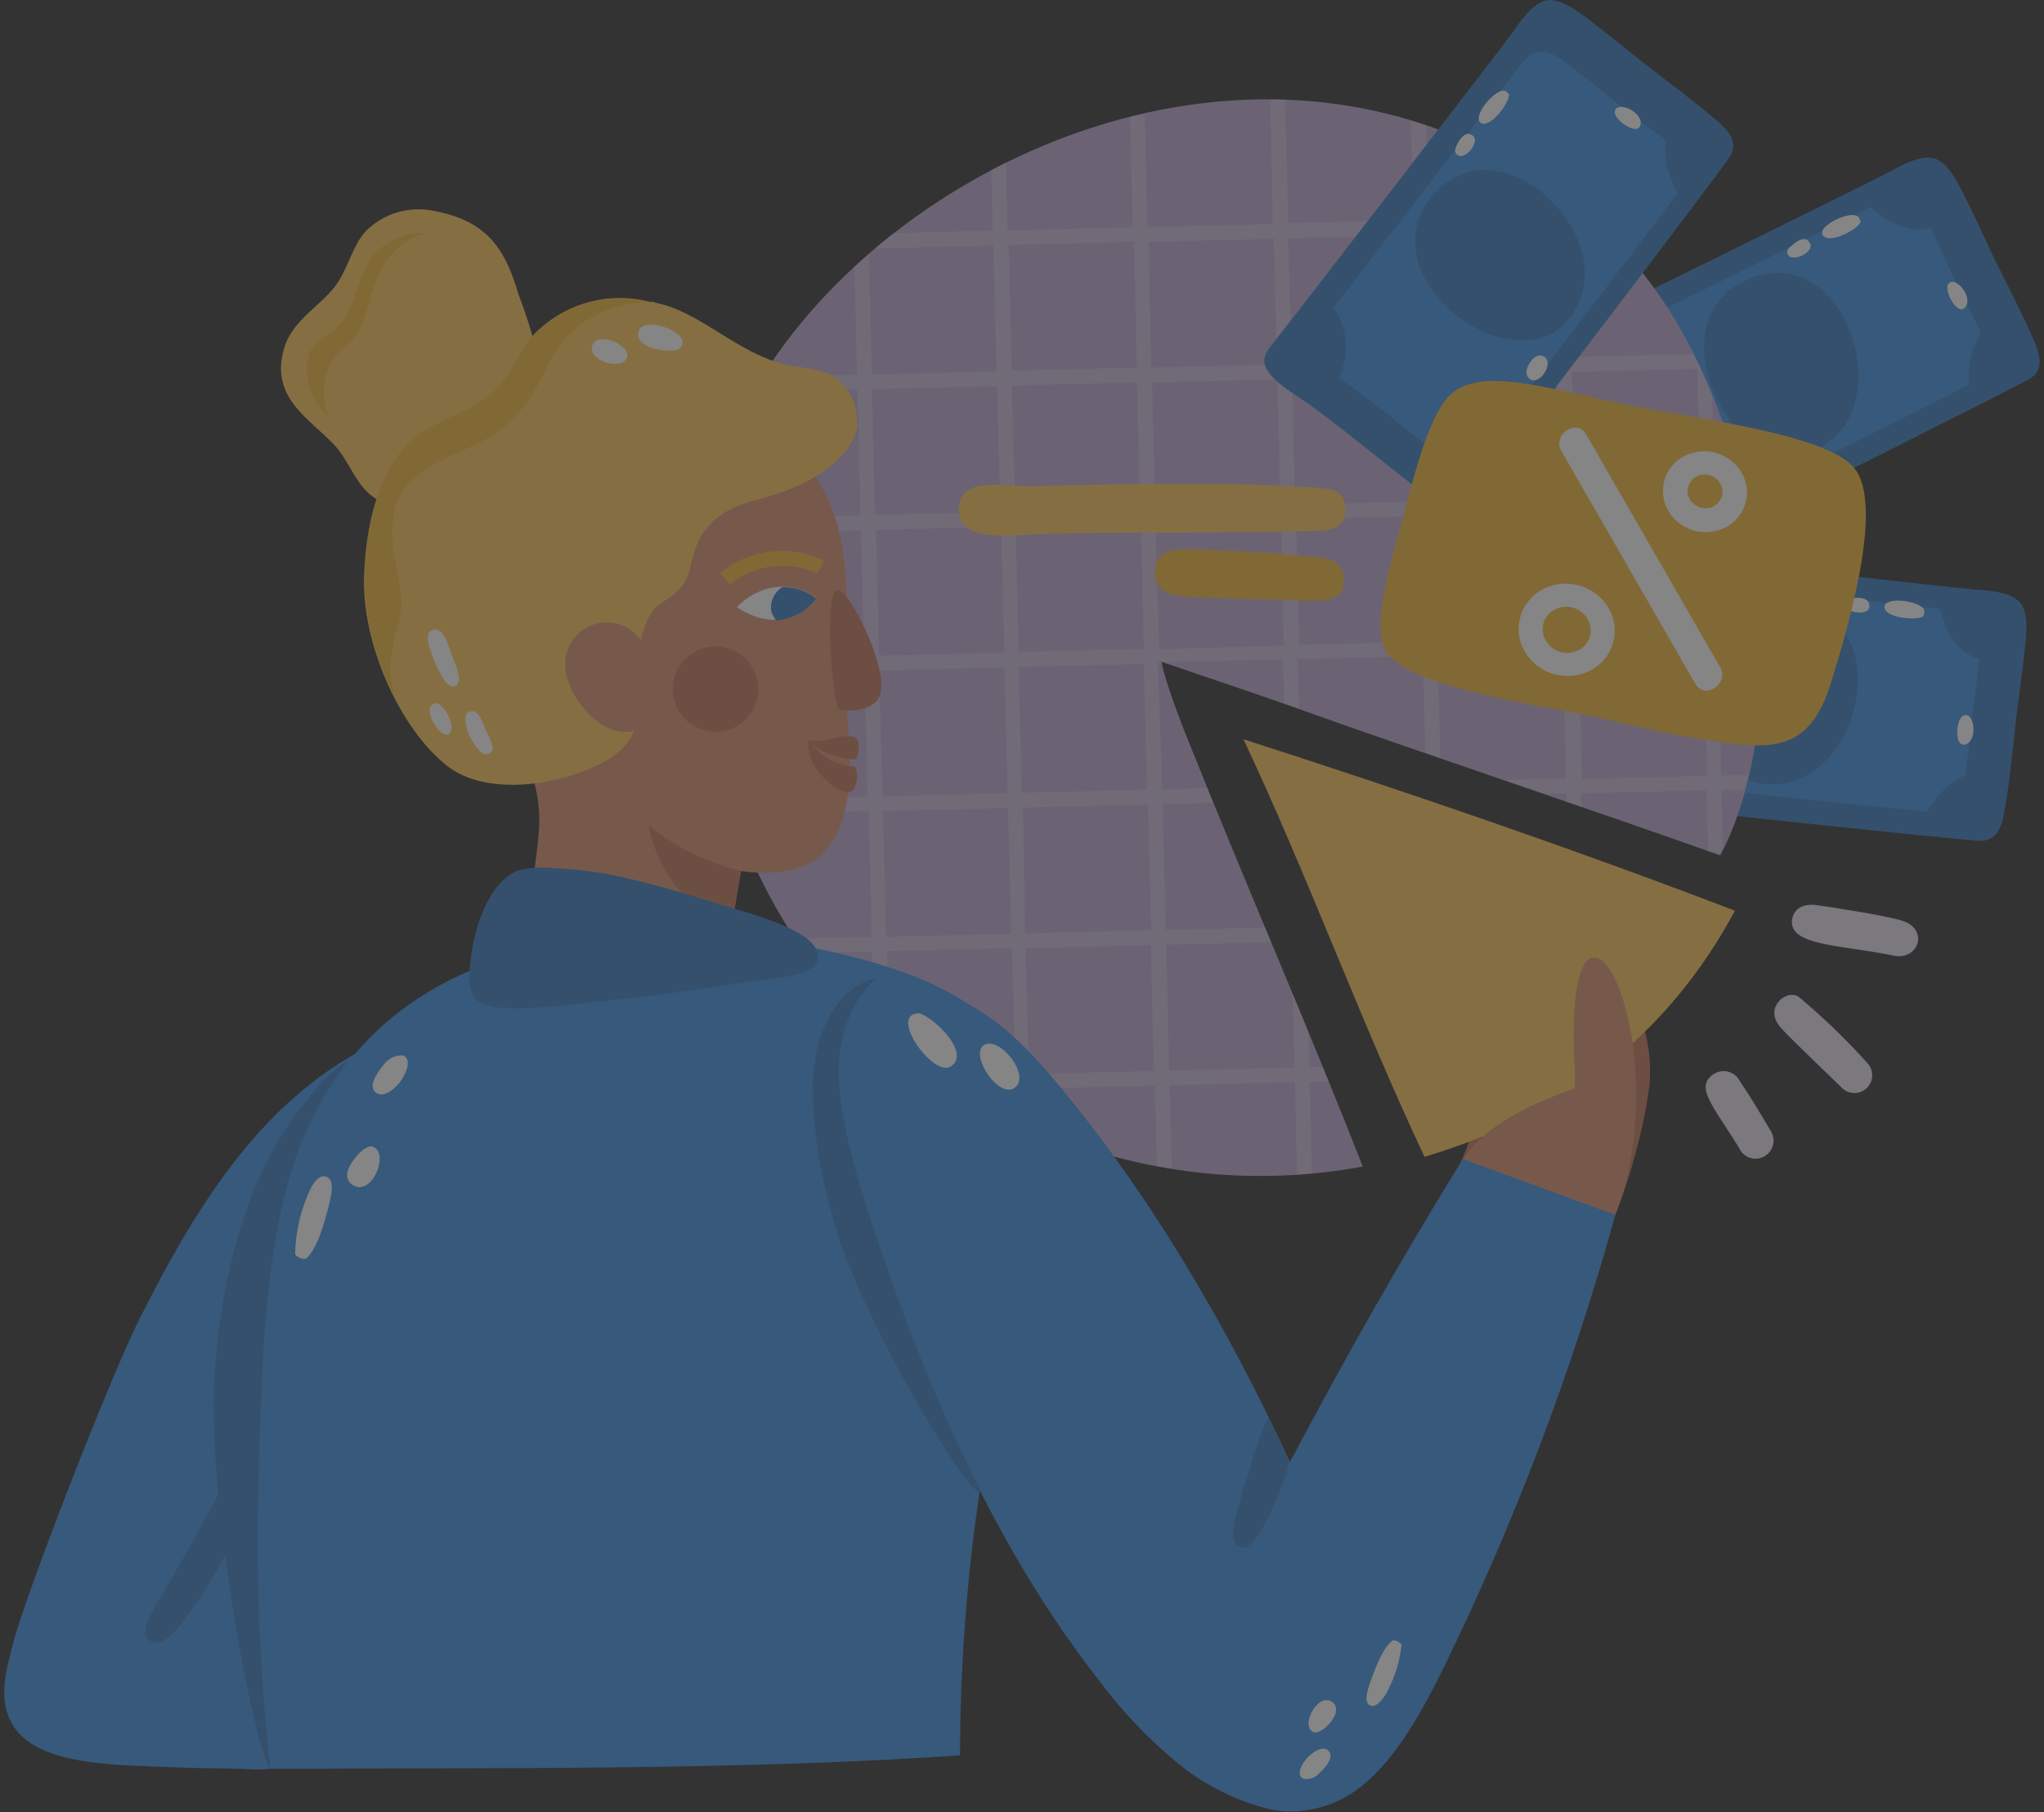 <svg width="185" height="164" viewBox="0 0 185 164" fill="none" xmlns="http://www.w3.org/2000/svg">
<rect x="0" y="0" width="185" height="164" fill="#333333" stroke="none"/>
<g id="Group 999" opacity="0.4">
<path id="Vector" fill-rule="evenodd" clip-rule="evenodd" d="M178.803 53.359C180.613 53.469 182.493 53.709 183.073 54.899C183.653 56.089 183.363 57.899 183.153 59.759C182.943 61.619 182.673 63.319 182.473 65.109C182.173 67.719 181.933 70.469 181.473 73.109C181.213 74.759 180.843 75.939 179.403 76.109C178.633 76.179 143.573 72.419 142.463 72.239C141.402 72.189 140.37 71.873 139.463 71.319C138.463 70.479 138.673 68.449 138.903 66.509C139.353 62.609 139.903 59.049 140.213 55.129C140.373 53.049 140.213 49.919 141.853 49.449C142.321 49.355 142.804 49.355 143.273 49.449C144.713 49.569 177.613 53.289 178.803 53.359Z" fill="#347AC1"/>
<path id="Vector_2" fill-rule="evenodd" clip-rule="evenodd" d="M175.519 55.1C176.999 55.19 178.519 55.39 178.999 56.36C179.479 57.33 179.239 58.82 179.069 60.36C178.899 61.9 178.679 63.26 178.509 64.72C178.259 66.85 178.069 69.09 177.729 71.21C177.519 72.56 177.219 73.51 176.049 73.62C175.419 73.62 146.839 70.62 145.929 70.46C145.079 70.41 144.255 70.153 143.529 69.71C142.739 69.03 142.889 67.37 143.069 65.79C143.429 62.6 143.889 59.71 144.139 56.51C144.269 54.81 144.139 52.26 145.469 51.88C145.852 51.804 146.246 51.804 146.629 51.88C147.729 52 174.549 55 175.519 55.1Z" fill="#3C91E6"/>
<path id="Vector_3" fill-rule="evenodd" clip-rule="evenodd" d="M179.814 56.94C179.874 56.35 179.924 55.75 179.974 55.16C179.238 55.182 178.5 55.129 177.774 55C176.994 54.86 176.234 54.67 175.474 54.49C175.904 57.07 177.134 59.24 179.544 59.77C179.645 59.39 179.793 59.024 179.984 58.68C179.807 58.118 179.749 57.526 179.814 56.94Z" fill="#347AC1"/>
<path id="Vector_4" fill-rule="evenodd" clip-rule="evenodd" d="M176.096 74.48C176.926 74.48 177.756 74.48 178.596 74.48V73.48C178.645 72.225 178.785 70.975 179.016 69.74C177.373 70.163 175.947 71.183 175.016 72.6C174.563 73.156 174.223 73.794 174.016 74.48C174.696 74.47 175.396 74.49 176.096 74.48Z" fill="#347AC1"/>
<path id="Vector_5" fill-rule="evenodd" clip-rule="evenodd" d="M174.095 55.76C173.495 56.23 170.395 55.9 170.575 54.86C170.715 54 173.445 54.35 174.045 55.03C174.205 55.21 174.205 55.36 174.095 55.76Z" fill="white"/>
<path id="Vector_6" fill-rule="evenodd" clip-rule="evenodd" d="M177.992 67.33C176.822 67.85 176.992 65.04 177.722 64.75C178.672 64.36 179.022 66.87 177.992 67.33Z" fill="white"/>
<path id="Vector_7" fill-rule="evenodd" clip-rule="evenodd" d="M169.203 54.85C169.203 55.85 166.813 55.46 166.973 54.58C167.033 54.21 167.313 54.16 167.783 54.11C168.503 54.05 169.203 54.17 169.203 54.85Z" fill="white"/>
<path id="Vector_8" fill-rule="evenodd" clip-rule="evenodd" d="M161.392 70.91C151.122 72.36 152.632 52.19 163.252 54.74C171.322 56.67 168.482 69.9 161.392 70.91Z" fill="#347AC1"/>
<path id="Vector_9" fill-rule="evenodd" clip-rule="evenodd" d="M171.08 15.52C172.66 14.64 174.37 13.83 175.5 14.52C176.63 15.21 177.38 16.9 178.2 18.52C179.02 20.14 179.71 21.77 180.5 23.39C181.66 25.75 182.94 28.19 184 30.6C184.67 32.14 185 33.32 183.85 34.2C183.24 34.67 151.7 50.42 150.66 50.87C149.745 51.391 148.713 51.673 147.66 51.69C146.4 51.51 145.45 49.69 144.59 47.94C142.87 44.42 141.42 41.12 139.59 37.66C138.59 35.82 136.76 33.28 137.9 31.99C138.254 31.665 138.669 31.413 139.12 31.25C140.34 30.73 170.04 16.11 171.08 15.52Z" fill="#347AC1"/>
<path id="Vector_10" fill-rule="evenodd" clip-rule="evenodd" d="M169.198 18.76C170.498 18.04 171.888 17.38 172.808 17.94C173.728 18.5 174.338 19.88 175.008 21.24C175.678 22.6 176.238 23.89 176.888 25.24C177.828 27.16 178.888 29.16 179.738 31.13C180.288 32.37 180.548 33.34 179.618 34.06C179.118 34.44 153.398 47.28 152.558 47.65C151.817 48.073 150.981 48.303 150.128 48.32C149.128 48.17 148.328 46.7 147.628 45.26C146.218 42.39 145.038 39.7 143.518 36.87C142.718 35.37 141.218 33.3 142.148 32.26C142.437 31.992 142.777 31.785 143.148 31.65C144.198 31.16 168.408 19.23 169.198 18.76Z" fill="#3C91E6"/>
<path id="Vector_11" fill-rule="evenodd" clip-rule="evenodd" d="M173.846 18C173.586 17.47 173.306 16.94 173.026 16.42C172.419 16.818 171.772 17.153 171.096 17.42C170.366 17.73 169.626 17.97 168.876 18.24C170.626 20.17 172.876 21.34 175.156 20.48C175.038 20.107 174.964 19.721 174.936 19.33C174.486 18.965 174.115 18.513 173.846 18Z" fill="#347AC1"/>
<path id="Vector_12" fill-rule="evenodd" clip-rule="evenodd" d="M180.197 34.76C180.877 34.31 181.577 33.86 182.297 33.42C182.107 33.12 181.917 32.83 181.737 32.53C181.094 31.456 180.539 30.333 180.077 29.17C178.892 30.403 178.22 32.04 178.197 33.75C178.135 34.46 178.203 35.175 178.397 35.86C179.017 35.51 179.607 35.15 180.197 34.76Z" fill="#347AC1"/>
<path id="Vector_13" fill-rule="evenodd" clip-rule="evenodd" d="M168.406 20.08C168.146 20.8 165.406 22.2 164.946 21.23C164.616 20.43 167.096 19.23 167.946 19.5C168.196 19.57 168.306 19.68 168.406 20.08Z" fill="white"/>
<path id="Vector_14" fill-rule="evenodd" clip-rule="evenodd" d="M177.93 27.72C177.23 28.8 175.93 26.32 176.32 25.72C176.9 24.86 178.56 26.78 177.93 27.72Z" fill="white"/>
<path id="Vector_15" fill-rule="evenodd" clip-rule="evenodd" d="M163.806 22C164.286 22.85 162.116 23.81 161.806 23C161.666 22.65 161.866 22.46 162.246 22.17C162.776 21.66 163.466 21.36 163.806 22Z" fill="white"/>
<path id="Vector_16" fill-rule="evenodd" clip-rule="evenodd" d="M165.889 39.69C158.019 46.45 148.409 28.69 158.739 25.08C166.569 22.35 171.319 35 165.889 39.69Z" fill="#347AC1"/>
<path id="Vector_17" fill-rule="evenodd" clip-rule="evenodd" d="M65.499 41.24C72.729 20.9 102.389 2.24 129.209 11.37C135.959 13.67 143.209 18.23 147.699 23.55C159.699 37.19 162.849 63.88 155.699 77.41C142.909 72.86 129.149 68.31 116.589 63.82C112.999 62.54 108.479 61.05 105.149 59.9C105.149 60.66 106.529 64.5 107.339 66.51C112.809 80.19 118.339 92.78 123.339 105.57C114.492 107.214 105.366 106.475 96.899 103.43C89.289 100.88 82.789 97.28 77.179 91.55C66.259 80.36 59.199 59 65.499 41.24Z" fill="#BFABD3"/>
<path id="Vector_18" opacity="0.2" d="M65.106 42.41C65.236 42.02 65.356 41.63 65.496 41.24C65.756 40.52 66.046 39.79 66.356 39.07L66.556 46.92L77.886 46.64L77.606 35.25L68.156 35.49C68.416 35.03 68.686 34.58 68.966 34.13L77.576 33.92L77.336 24.14C77.756 23.74 78.196 23.36 78.636 22.97L78.906 33.89L90.196 33.61L89.916 22.22L79.156 22.48C79.716 22.01 80.276 21.55 80.856 21.1L89.856 20.88L89.726 15.37C90.156 15.14 90.596 14.92 91.036 14.7L91.186 20.85L102.526 20.57L102.276 10.57L103.596 10.26L103.856 20.56L115.196 20.28L114.986 9C115.426 9 115.876 9 116.316 9L116.596 20.19L127.936 19.91L127.706 10.91L129.056 11.33L129.266 19.92L140.596 19.63L140.536 17.15C141.006 17.48 141.446 17.81 141.896 18.15V19.61H143.626C144.136 20.04 144.626 20.47 145.086 20.92L141.926 20.99L142.196 32.32L153.276 32.05C153.876 33.25 154.436 34.48 154.956 35.75L155.176 44.75L157.756 44.68C157.866 45.12 157.956 45.57 158.046 46.01L155.206 46.08L155.486 57.47L159.406 57.37C159.406 57.82 159.406 58.27 159.406 58.71L155.506 58.81L155.786 70.19L158.236 70.13C158.126 70.59 158.006 71.04 157.886 71.48H155.816L155.946 76.66C155.826 76.9 155.716 77.14 155.596 77.37L154.596 77.02L154.456 71.52L143.126 71.79V73.03L141.786 72.57V71.83H139.786L136.146 70.58L141.746 70.44L141.466 59.05L130.126 59.33L130.356 68.59L129.016 68.13L128.796 59.37L117.456 59.65L117.566 64.13L116.446 63.73L116.226 63.66L116.126 59.66L105.386 59.92L105.006 59.79C105.001 59.837 105.001 59.883 105.006 59.93H104.786L105.196 71.44L109.266 71.33L109.806 72.66L105.226 72.77L105.506 84.16L114.506 83.94C114.686 84.38 114.866 84.82 115.056 85.26L105.546 85.5L105.826 96.89L117.166 96.61L117.006 89.93L118.416 93.34L118.496 96.57H119.736L120.276 97.9H118.536L118.736 106.2L117.406 106.31L117.206 97.93L105.866 98.21L106.046 105.75L104.716 105.51L104.536 98.24L93.196 98.52L93.286 102.08L91.936 101.52L91.866 98.52L86.346 98.65C85.656 98.25 84.976 97.81 84.346 97.37L91.886 97.18L91.606 85.79L80.266 86.07L80.466 94.48C80.016 94.09 79.556 93.69 79.116 93.28L78.936 86.11L72.936 86.25L72.036 84.94L78.906 84.77L78.626 73.38L67.286 73.66L67.346 75.98C66.826 74.73 66.346 73.45 65.916 72.14L65.636 60.97H63.486C63.486 60.53 63.396 60.08 63.356 59.64L65.606 59.58L65.326 48.19H63.756C63.836 47.74 63.916 47.29 64.006 46.85L65.196 47L65.106 42.41ZM143.196 70.5L154.536 70.22L154.196 58.83L142.856 59.11L143.196 70.5ZM142.886 57.77L154.196 57.49L153.906 46.1L142.576 46.38L142.886 57.77ZM142.576 45.05L153.896 44.77L153.616 33.38L142.276 33.66L142.576 45.05ZM130.216 58.05L141.556 57.77L141.276 46.38L129.936 46.66L130.216 58.05ZM129.906 45.32L141.196 45.08L140.916 33.69L129.606 34L129.906 45.32ZM129.586 32.6L140.926 32.32L140.636 21L129.296 21.28L129.586 32.6ZM117.586 58.36L128.926 58.08L128.646 46.69L117.306 46.97L117.586 58.36ZM117.196 45.67L128.526 45.39L128.276 34L116.946 34.28L117.196 45.67ZM116.906 33L128.196 32.67L127.916 21.28L116.576 21.56L116.906 33ZM104.906 58.76L116.196 58.43L115.926 47L104.586 47.28L104.906 58.76ZM104.556 46L115.896 45.72L115.606 34.33L104.276 34.61L104.556 46ZM104.196 33.26L115.576 33L115.296 21.61L103.956 21.89L104.196 33.26ZM93.106 97.2L104.446 96.92L104.156 85.53L92.826 85.81L93.106 97.2ZM92.786 84.47L104.196 84.19L103.916 72.81L92.576 73.09L92.786 84.47ZM92.476 71.75L103.816 71.47L103.536 60.08L92.196 60.36L92.476 71.75ZM92.196 59L103.536 58.72L103.256 47.33L91.916 47.61L92.196 59ZM91.886 46.28L103.196 46L102.916 34.61L91.576 34.89L91.886 46.28ZM91.576 33.55L102.906 33.27L102.626 21.88L91.296 22.16L91.576 33.55ZM80.196 84.79L91.526 84.51L91.246 73.12L79.906 73.4L80.196 84.79ZM79.876 72.06L91.196 71.78L90.916 60.39L79.576 60.67L79.876 72.06ZM79.566 59.34L90.906 59.06L90.616 47.67L79.286 47.95L79.566 59.34ZM79.196 46.61L90.536 46.33L90.256 34.94L78.916 35.22L79.196 46.61ZM67.196 72.37L78.536 72.09L78.256 60.71L66.916 60.99L67.196 72.37ZM66.886 59.65L78.196 59.37L77.926 48L66.586 48.28L66.886 59.65Z" fill="white"/>
<path id="Vector_19" fill-rule="evenodd" clip-rule="evenodd" d="M92.774 44C90.504 43.93 86.674 43.2 86.774 46.21C86.874 49.22 91.694 48.37 94.634 48.3C102.794 48.09 110.224 48.3 118.634 48.05C120.494 48.05 121.814 47.77 121.764 46.05C121.764 44.51 120.764 44.26 119.404 44.16C111.244 43.57 101.694 43.8 92.984 44.02L92.774 44Z" fill="#FFC857"/>
<path id="Vector_20" fill-rule="evenodd" clip-rule="evenodd" d="M107.475 49.71C106.055 49.71 104.565 49.91 104.535 51.71C104.535 53.71 106.075 53.95 107.965 54.03C111.425 54.17 114.325 54.24 118.105 54.35C119.715 54.35 121.645 54.58 121.625 52.43C121.625 51.03 120.625 50.58 119.165 50.43C115.425 50.07 111.305 49.76 107.475 49.71Z" fill="#F6B83A"/>
<path id="Vector_21" fill-rule="evenodd" clip-rule="evenodd" d="M136.961 2.852C137.961 1.362 139.181 -0.148 140.491 0.012C141.801 0.172 143.221 1.312 144.691 2.452C146.161 3.592 147.491 4.702 148.911 5.812C150.991 7.422 153.201 9.052 155.201 10.752C156.481 11.832 157.291 12.752 156.651 14.052C156.341 14.742 134.951 42.772 134.201 43.592C133.604 44.435 132.811 45.121 131.891 45.592C130.671 45.982 129.031 44.772 127.481 43.592C124.381 41.192 121.631 38.862 118.481 36.592C116.781 35.382 114.011 33.902 114.481 32.252C114.648 31.824 114.892 31.431 115.201 31.092C116.061 30.042 136.281 3.842 136.961 2.852Z" fill="#347AC1"/>
<path id="Vector_22" fill-rule="evenodd" clip-rule="evenodd" d="M136.753 7C137.603 5.79 138.563 4.58 139.633 4.68C140.703 4.78 141.863 5.75 143.053 6.68C144.243 7.61 145.333 8.52 146.493 9.42C148.183 10.73 150.003 12.06 151.643 13.42C152.643 14.3 153.353 15.05 152.833 16.11C152.553 16.67 135.113 39.52 134.513 40.23C134.035 40.932 133.389 41.503 132.633 41.89C131.633 42.22 130.303 41.23 129.043 40.25C126.503 38.25 124.263 36.4 121.653 34.53C120.273 33.53 118.013 32.33 118.393 30.99C118.528 30.619 118.736 30.28 119.003 29.99C119.713 29.14 136.203 7.77 136.753 7Z" fill="#3C91E6"/>
<path id="Vector_23" fill-rule="evenodd" clip-rule="evenodd" d="M119.772 33.809L120.942 34.809C121.296 34.072 121.555 33.292 121.712 32.489C121.904 31.438 121.82 30.356 121.469 29.347C121.119 28.337 120.514 27.436 119.712 26.73C118.582 28.2 117.442 29.73 116.352 31.209C117.553 31.993 118.696 32.862 119.772 33.809Z" fill="#347AC1"/>
<path id="Vector_24" fill-rule="evenodd" clip-rule="evenodd" d="M153.632 16.52C154.052 15.81 154.472 15.1 154.922 14.39L154.032 13.84C152.975 13.154 151.972 12.389 151.032 11.55C150.516 13.179 150.634 14.943 151.362 16.49C151.615 17.154 151.992 17.765 152.472 18.29C152.892 17.71 153.272 17.13 153.632 16.52Z" fill="#347AC1"/>
<path id="Vector_25" fill-rule="evenodd" clip-rule="evenodd" d="M138.321 33.08C138.651 32.41 139.251 31.92 139.781 32.29C140.691 32.91 139.301 34.96 138.441 34.29C138.111 34 138.061 33.63 138.321 33.08Z" fill="white"/>
<path id="Vector_26" fill-rule="evenodd" clip-rule="evenodd" d="M136.575 8.53C136.665 9.29 134.785 11.77 133.975 11.08C133.325 10.51 135.035 8.37 135.975 8.21C136.155 8.17 136.315 8.21 136.575 8.53Z" fill="white"/>
<path id="Vector_27" fill-rule="evenodd" clip-rule="evenodd" d="M148.494 11.2C148.334 12.47 146.034 10.84 146.154 10.09C146.304 9.08 148.634 10.08 148.494 11.2Z" fill="white"/>
<path id="Vector_28" fill-rule="evenodd" clip-rule="evenodd" d="M133.26 12.239C134.07 12.789 132.55 14.599 131.88 14.009C131.6 13.759 131.69 13.499 131.88 13.069C132.2 12.429 132.7 11.859 133.26 12.239Z" fill="white"/>
<path id="Vector_29" fill-rule="evenodd" clip-rule="evenodd" d="M142.94 27.25C138.86 36.779 122.4 25.04 130.09 17.25C135.92 11.38 145.76 20.66 142.94 27.25Z" fill="#347AC1"/>
<path id="Vector_30" fill-rule="evenodd" clip-rule="evenodd" d="M167.787 42.309C165.737 39.9 158.197 38.559 150.397 37.23C141.697 35.749 134.837 32.989 131.547 35.48C129.547 36.969 128.167 42.279 127.087 46.48C126.177 49.999 124.087 56.139 125.367 58.809C126.987 62.08 139.117 63.809 143.757 64.74C146.697 65.359 150.277 66.32 154.097 66.909C160.097 67.829 163.737 68.4 165.787 61.59C166.787 58.219 170.767 45.809 167.787 42.309Z" fill="#F6B83A"/>
<path id="Vector_31" d="M153.451 61.9L141.321 40.82C140.471 39.34 142.691 37.82 143.551 39.3L155.681 60.37C156.541 61.86 154.321 63.37 153.451 61.9Z" fill="white"/>
<path id="Vector_32" d="M155.47 48C155.939 47.876 156.377 47.657 156.758 47.358C157.139 47.058 157.455 46.684 157.686 46.258C157.917 45.832 158.059 45.363 158.103 44.88C158.146 44.398 158.091 43.911 157.94 43.45C157.605 42.508 156.922 41.729 156.032 41.274C155.141 40.818 154.11 40.721 153.15 41C152.682 41.126 152.245 41.345 151.865 41.645C151.485 41.945 151.171 42.32 150.94 42.746C150.71 43.172 150.569 43.64 150.526 44.122C150.483 44.604 150.539 45.09 150.69 45.55C151.021 46.493 151.702 47.273 152.591 47.729C153.481 48.185 154.511 48.282 155.47 48ZM153.82 43C154.218 42.892 154.642 42.935 155.011 43.119C155.379 43.304 155.667 43.617 155.82 44C155.885 44.193 155.911 44.397 155.895 44.6C155.88 44.803 155.824 45.001 155.731 45.182C155.637 45.363 155.509 45.523 155.352 45.654C155.196 45.784 155.015 45.881 154.82 45.94C154.422 46.048 153.998 46.006 153.63 45.821C153.261 45.637 152.973 45.323 152.82 44.94C152.755 44.747 152.729 44.543 152.745 44.34C152.76 44.137 152.816 43.94 152.909 43.759C153.003 43.578 153.131 43.417 153.288 43.287C153.444 43.157 153.625 43.059 153.82 43Z" fill="white"/>
<path id="Vector_33" d="M143.129 61C143.663 60.856 144.163 60.605 144.597 60.262C145.031 59.919 145.391 59.491 145.655 59.005C145.919 58.519 146.081 57.984 146.131 57.433C146.182 56.882 146.12 56.326 145.949 55.8C145.566 54.721 144.785 53.831 143.766 53.31C142.747 52.789 141.567 52.678 140.469 53C139.935 53.144 139.435 53.395 139.001 53.737C138.567 54.08 138.207 54.508 137.943 54.995C137.679 55.481 137.517 56.016 137.466 56.567C137.416 57.118 137.478 57.673 137.649 58.2C138.032 59.278 138.813 60.169 139.832 60.69C140.851 61.21 142.031 61.321 143.129 61ZM141.129 55C141.675 54.839 142.263 54.893 142.77 55.152C143.278 55.41 143.668 55.853 143.859 56.39C143.952 56.653 143.99 56.932 143.969 57.21C143.948 57.488 143.869 57.759 143.737 58.005C143.605 58.251 143.423 58.466 143.203 58.637C142.983 58.809 142.73 58.932 142.459 59C141.914 59.16 141.328 59.105 140.822 58.847C140.316 58.588 139.928 58.145 139.739 57.61C139.646 57.347 139.608 57.067 139.629 56.789C139.65 56.511 139.729 56.24 139.861 55.995C139.993 55.749 140.175 55.533 140.395 55.362C140.615 55.191 140.868 55.067 141.139 55H141.129Z" fill="white"/>
<path id="Vector_34" d="M162.201 83.19C162.361 82.24 163.201 81.73 164.491 81.92C165.781 82.11 170.401 82.8 172.091 83.3C174.671 84.05 173.651 86.98 171.361 86.48C166.941 85.53 161.791 85.65 162.201 83.19Z" fill="#E7DFEE"/>
<path id="Vector_35" d="M166.576 98.32C161.406 93.32 161.076 93.019 160.776 92.419C159.986 90.82 161.956 89.419 162.916 90.309C165.118 92.16 167.187 94.165 169.106 96.309C169.371 96.645 169.492 97.072 169.442 97.497C169.392 97.922 169.176 98.309 168.841 98.575C168.505 98.84 168.078 98.961 167.653 98.911C167.228 98.861 166.841 98.645 166.576 98.309" fill="#E7DFEE"/>
<path id="Vector_36" d="M157.382 103.84C154.942 99.95 153.382 98.32 155.112 97.2C155.305 97.074 155.523 96.99 155.751 96.954C155.979 96.919 156.212 96.931 156.435 96.992C156.658 97.052 156.865 97.159 157.044 97.305C157.223 97.451 157.369 97.633 157.472 97.84C158.472 99.31 159.372 100.84 160.272 102.36C160.393 102.551 160.472 102.766 160.506 102.989C160.539 103.213 160.525 103.442 160.466 103.66C160.406 103.878 160.301 104.082 160.158 104.257C160.016 104.433 159.838 104.577 159.636 104.68C159.435 104.783 159.214 104.844 158.988 104.857C158.762 104.87 158.536 104.836 158.324 104.757C158.112 104.678 157.919 104.555 157.756 104.397C157.594 104.239 157.467 104.049 157.382 103.84Z" fill="#E7DFEE"/>
<path id="Vector_37" fill-rule="evenodd" clip-rule="evenodd" d="M138.308 84.46C142.798 90.46 131.978 95 132.198 97C132.388 98.53 133.028 99.81 133.108 101.18C133.268 103.65 132.398 104.3 131.728 106.6L145.798 110.79C146.666 108.852 147.372 106.845 147.908 104.79C148.523 102.688 148.978 100.542 149.268 98.37C149.828 92.93 147.268 88.12 142.328 82.68C140.618 80.81 136.328 76.58 135.108 78.06C134.108 79.25 137.498 83.14 138.278 84.51" fill="#C4765B"/>
<path id="Vector_38" fill-rule="evenodd" clip-rule="evenodd" d="M157.031 82.419C142.481 76.849 127.591 71.749 112.541 66.899C118.291 79.079 123.181 92.509 128.931 104.689C142.921 100.509 151.551 92.569 157.031 82.419Z" fill="#FFC857"/>
<path id="Vector_39" fill-rule="evenodd" clip-rule="evenodd" d="M144.201 86.67C142.601 86.81 142.441 91.35 142.421 93.85C142.421 95.48 142.621 97.03 142.501 98.5C138.791 99.81 132.801 102.33 131.771 106.56L145.841 110.75C147.941 106.29 148.551 99.75 147.721 94.07C147.331 91.4 146.001 86.52 144.201 86.67Z" fill="#DB9171"/>
<path id="Vector_40" fill-rule="evenodd" clip-rule="evenodd" d="M67.06 78.829L64.99 91.1C60.8 90.629 56.59 90.18 52.39 89.779C51.978 89.433 51.584 89.066 51.21 88.68C49.95 87.37 47.87 84.68 47.81 82.859C47.81 82.859 48.55 77.799 48.75 75.51C49.23 69.999 46.68 67.809 44.98 63.26C43.769 60.22 43.057 57.006 42.87 53.739C42.52 44.739 49.04 37.739 55.51 36.319C57.95 35.8 62.68 35.73 65.51 36.9C68.646 38.079 71.409 40.079 73.51 42.69C76.51 46.859 76.92 52.069 76.51 59.239C76.31 63.16 77.15 67.46 76.91 70.389C76.49 75.999 74.47 79.84 67.06 78.829Z" fill="#DB9171"/>
<path id="Vector_41" fill-rule="evenodd" clip-rule="evenodd" d="M66.676 54.94C71.216 57.94 73.906 54.14 73.906 54.14C72.82 53.322 71.455 52.962 70.106 53.14C68.787 53.347 67.578 53.996 66.676 54.98" fill="white"/>
<path id="Vector_42" fill-rule="evenodd" clip-rule="evenodd" d="M73.906 54.14C73.476 54.717 72.926 55.195 72.295 55.54C71.663 55.885 70.964 56.09 70.246 56.14C70.085 55.929 69.948 55.701 69.836 55.46C69.731 55.016 69.772 54.55 69.952 54.13C70.132 53.711 70.442 53.36 70.836 53.13C71.92 53.119 72.976 53.471 73.836 54.13" fill="#347AC1"/>
<path id="Vector_43" d="M66.059 52.9C67.149 52.003 68.47 51.433 69.87 51.256C71.27 51.079 72.691 51.303 73.969 51.9L74.609 50.76C73.1 50.015 71.407 49.723 69.735 49.92C68.063 50.117 66.484 50.794 65.189 51.87L66.059 52.9Z" fill="#F6B83A"/>
<path id="Vector_44" fill-rule="evenodd" clip-rule="evenodd" d="M75.829 53.38C74.719 53.23 75.049 61.09 75.829 64.15C77.249 64.54 79.138 64.15 79.618 63.01C80.558 60.7 76.959 53.52 75.879 53.38" fill="#C4765B"/>
<path id="Vector_45" fill-rule="evenodd" clip-rule="evenodd" d="M73.202 66.939C72.722 69.7 76.482 72.43 77.202 71.51C77.41 71.201 77.538 70.846 77.575 70.476C77.612 70.106 77.556 69.733 77.412 69.389C76.565 69.339 75.741 69.092 75.006 68.666C74.272 68.241 73.647 67.65 73.182 66.939" fill="#C4765B"/>
<path id="Vector_46" fill-rule="evenodd" clip-rule="evenodd" d="M73.198 66.94C74.078 68.34 76.758 68.72 77.498 68.73C78.678 64.89 74.988 67.59 73.198 66.94Z" fill="#C4765B"/>
<path id="Vector_47" d="M60.95 61.7C60.819 62.455 60.914 63.231 61.224 63.932C61.534 64.633 62.045 65.225 62.693 65.635C63.34 66.045 64.095 66.253 64.861 66.234C65.627 66.215 66.37 65.968 66.995 65.526C67.621 65.084 68.102 64.466 68.376 63.751C68.65 63.036 68.706 62.255 68.537 61.508C68.367 60.761 67.979 60.081 67.423 59.554C66.866 59.028 66.166 58.678 65.41 58.55C64.911 58.462 64.398 58.474 63.903 58.586C63.408 58.697 62.94 58.905 62.525 59.197C62.111 59.49 61.758 59.862 61.488 60.291C61.218 60.721 61.035 61.2 60.95 61.7Z" fill="#C4765B"/>
<path id="Vector_48" fill-rule="evenodd" clip-rule="evenodd" d="M67.062 78.83C64.011 78.076 61.159 76.671 58.703 74.71C59.084 76.763 59.967 78.691 61.271 80.322C62.576 81.953 64.263 83.237 66.183 84.06L67.062 78.83Z" fill="#C4765B"/>
<path id="Vector_49" fill-rule="evenodd" clip-rule="evenodd" d="M39.293 19.09C38.193 18.855 37.051 18.898 35.972 19.215C34.892 19.533 33.91 20.116 33.113 20.91C31.973 22.16 31.603 23.91 30.643 25.46C29.323 27.57 26.503 28.79 25.703 31.56C24.383 36.09 28.193 37.99 30.333 40.35C31.983 42.18 32.503 45.17 35.473 45.65C36.732 45.754 37.994 45.497 39.113 44.91C40.393 44.24 41.533 42.53 43.193 41.36C44.853 40.19 46.643 39.63 47.603 37.95C48.471 36.077 48.816 34.004 48.603 31.95C48.152 30.13 47.588 28.34 46.913 26.59C45.753 22.67 44.203 20 39.293 19.09Z" fill="#FFC857"/>
<path id="Vector_50" fill-rule="evenodd" clip-rule="evenodd" d="M38.492 21.07C37.632 21.023 36.773 21.173 35.98 21.507C35.187 21.842 34.479 22.352 33.912 23C32.332 24.79 32.362 27.34 30.912 29.2C30.092 30.26 28.332 30.75 27.912 32.2C27.679 33.191 27.723 34.227 28.039 35.195C28.354 36.163 28.93 37.026 29.702 37.69C29.395 36.881 29.267 36.016 29.325 35.153C29.384 34.29 29.628 33.45 30.042 32.69C30.422 32.05 31.352 31.46 32.042 30.61C33.092 29.24 33.332 27.53 33.832 25.99C34.129 24.842 34.712 23.789 35.527 22.928C36.342 22.068 37.362 21.428 38.492 21.07Z" fill="#F6B83A"/>
<path id="Vector_51" fill-rule="evenodd" clip-rule="evenodd" d="M58.728 27.3C56.799 26.819 54.775 26.879 52.877 27.471C50.98 28.064 49.281 29.167 47.968 30.66C46.838 32.06 46.178 33.93 44.848 35.26C42.658 37.45 39.088 37.99 37.018 40.06C34.148 42.93 33.158 47.6 32.958 51.86C32.658 58.29 36.278 66.03 40.478 69.32C43.218 71.46 47.858 71.41 51.818 70.14C61.718 66.95 55.538 61.87 58.818 55.67C59.618 54.18 61.418 54.24 62.268 52.07C62.788 50.71 62.638 46.69 68.398 45.25C76.328 43.25 77.678 39.39 77.598 38.25C77.438 36.05 76.658 34.61 74.778 33.72C73.71 33.426 72.62 33.219 71.518 33.1C66.668 32.1 63.328 27.99 58.958 27.34L58.728 27.3Z" fill="#FFC857"/>
<path id="Vector_52" d="M37.022 40.06C39.092 37.99 42.662 37.45 44.852 35.26C46.182 33.93 46.852 32.06 47.972 30.66C49.285 29.167 50.983 28.064 52.881 27.471C54.779 26.879 56.803 26.819 58.732 27.3H58.972C59.147 27.323 59.321 27.356 59.492 27.4C58.033 27.287 56.567 27.483 55.189 27.974C53.811 28.465 52.551 29.24 51.492 30.25C50.112 31.63 49.542 33.25 48.572 35.02C47.688 36.626 46.471 38.024 45.002 39.12C42.002 41.25 36.762 41.92 35.742 46.12C34.982 49.29 36.332 52.12 36.342 54.49C36.342 56.32 35.342 58.27 35.342 60.43C35.345 61.41 35.521 62.381 35.862 63.3C33.946 59.776 32.964 55.821 33.012 51.81C33.202 47.6 34.152 42.93 37.022 40.06Z" fill="#F6B83A"/>
<path id="Vector_53" fill-rule="evenodd" clip-rule="evenodd" d="M51.2 60.73C51.44 62.87 54.02 66.56 57.01 66.22C59.08 65.98 58.93 62.01 58.68 59.88C58.65 59.368 58.517 58.867 58.288 58.409C58.058 57.95 57.737 57.543 57.345 57.212C56.953 56.882 56.498 56.635 56.007 56.486C55.516 56.338 55 56.291 54.49 56.349C53.98 56.407 53.488 56.569 53.043 56.823C52.598 57.078 52.209 57.421 51.901 57.831C51.593 58.241 51.372 58.71 51.252 59.208C51.131 59.707 51.113 60.225 51.2 60.73Z" fill="#DB9171"/>
<path id="Vector_54" fill-rule="evenodd" clip-rule="evenodd" d="M61.482 31.54C62.992 30.27 58.482 28.54 57.862 29.85C57.142 31.43 60.292 31.97 61.332 31.65C61.39 31.626 61.441 31.588 61.482 31.54Z" fill="white"/>
<path id="Vector_55" fill-rule="evenodd" clip-rule="evenodd" d="M56.589 32.62C57.659 31.43 53.939 29.74 53.589 31.35C53.259 32.57 55.849 33.44 56.589 32.62Z" fill="white"/>
<path id="Vector_56" fill-rule="evenodd" clip-rule="evenodd" d="M39.203 57C38.263 57.24 38.903 58.84 39.392 60C39.883 61.16 40.513 62.28 41.102 62.11C42.013 61.83 41.273 60.28 40.922 59.37C40.572 58.46 40.203 56.72 39.203 57Z" fill="white"/>
<path id="Vector_57" fill-rule="evenodd" clip-rule="evenodd" d="M39.291 63.66C38.151 63.96 39.731 66.84 40.581 66.45C41.431 66.06 40.201 63.42 39.291 63.66Z" fill="white"/>
<path id="Vector_58" fill-rule="evenodd" clip-rule="evenodd" d="M42.271 64.5C41.841 65.22 42.461 66.86 43.271 67.8C43.551 68.13 43.941 68.43 44.341 68.17C44.961 67.77 44.251 66.7 43.881 65.87C43.511 65.04 43.261 64 42.271 64.5Z" fill="white"/>
<path id="Vector_59" fill-rule="evenodd" clip-rule="evenodd" d="M34.461 94.27C34.461 94.17 34.461 94.16 34.341 94.16C34.221 94.16 34.231 94.16 34.231 94.27C24.041 99.12 18.041 108.58 12.581 119.44C10.031 124.51 2.411 144.03 1.201 148.65C0.521 151.27 -0.239 153.91 1.201 156.19C3.551 159.92 10.811 159.72 16.611 159.97C18.181 160.03 19.771 160.03 21.291 160.06C22.811 160.09 24.291 160.37 25.511 159.71C24.991 153.71 24.321 147.5 23.951 141.38C23.702 135.31 23.946 129.23 24.681 123.2C25.911 111.32 28.061 101.29 34.461 94.27Z" fill="#3C91E6"/>
<path id="Vector_60" fill-rule="evenodd" clip-rule="evenodd" d="M20.323 134.39C20.192 134.39 20.242 134.62 20.093 134.62C18.242 138.13 16.402 141.43 14.232 145.07C13.893 145.65 12.232 148.18 13.883 148.62C14.742 148.84 15.682 147.83 16.233 147.18C17.843 145.098 19.268 142.879 20.492 140.55C20.892 138.62 20.043 136.34 20.323 134.39Z" fill="#347AC1"/>
<path id="Vector_61" d="M19.447 123.999C20.127 114.869 22.447 106.589 26.887 100.729C28.177 99.019 29.727 96.969 31.547 95.98C29.043 99.195 27.204 102.876 26.137 106.809C24.027 114.229 23.707 123.059 23.447 132.339C23.447 133.599 23.387 134.86 23.377 136.13C23.377 137.036 23.377 137.956 23.377 138.889C23.315 145.953 23.692 153.013 24.507 160.029C23.487 160.239 18.547 136.179 19.447 123.999Z" fill="#347AC1"/>
<path id="Vector_62" fill-rule="evenodd" clip-rule="evenodd" d="M24.481 160.08C44.931 159.96 66.291 160.25 86.891 158.86C86.906 147.9 88.015 136.969 90.201 126.23C91.141 121.5 92.391 116.42 93.071 111.07C93.751 105.72 93.921 99.33 91.581 95.07C89.341 90.94 84.291 88.68 79.371 87.2C73.82 85.559 68.069 84.688 62.281 84.61C42.521 84.19 30.421 91.94 26.161 106.89C24.051 114.31 23.731 123.14 23.471 132.42C23.124 141.652 23.461 150.898 24.481 160.08Z" fill="#3C91E6"/>
<path id="Vector_63" fill-rule="evenodd" clip-rule="evenodd" d="M50.143 78.57C49.056 78.446 47.955 78.517 46.893 78.78C44.423 79.72 42.963 83.55 42.583 86.89C42.433 88.19 42.363 89.6 42.943 90.31C43.943 91.58 47.753 91.31 50.883 90.99C56.323 90.45 61.663 89.83 67.203 88.92C69.083 88.62 73.793 88.49 74.033 86.79C74.273 85.09 71.393 83.89 69.643 83.26C67.293 82.41 65.393 81.95 63.643 81.38C61.643 80.72 59.513 80.15 57.363 79.62C54.999 79.019 52.58 78.668 50.143 78.57Z" fill="#347AC1"/>
<path id="Vector_64" fill-rule="evenodd" clip-rule="evenodd" d="M27.691 113.92C28.641 113.09 29.271 111.07 29.771 109.05C29.991 108.18 30.311 106.78 29.561 106.5C28.661 106.16 28.031 107.7 27.811 108.25C27.114 109.921 26.741 111.709 26.711 113.52C26.83 113.661 26.981 113.772 27.152 113.842C27.323 113.911 27.508 113.938 27.691 113.92Z" fill="white"/>
<path id="Vector_65" fill-rule="evenodd" clip-rule="evenodd" d="M31.963 107.26C33.683 108.32 35.323 104.26 33.703 103.76C33.003 103.57 31.463 105.26 31.413 106.35C31.416 106.537 31.469 106.719 31.565 106.879C31.662 107.039 31.799 107.17 31.963 107.26Z" fill="white"/>
<path id="Vector_66" fill-rule="evenodd" clip-rule="evenodd" d="M34.031 98.89C34.6 99.32 35.501 98.8 36.151 97.99C36.681 97.34 37.37 95.85 36.471 95.51C36.133 95.491 35.797 95.559 35.492 95.706C35.188 95.853 34.926 96.074 34.73 96.35C34.081 97.13 33.291 98.33 34.031 98.89Z" fill="white"/>
<path id="Vector_67" fill-rule="evenodd" clip-rule="evenodd" d="M146.203 109.94L132.393 104.89C126.573 114.37 122.043 122.33 116.753 132.31C111.053 119.98 104.053 108.03 95.553 97.88C92.783 94.57 89.413 91.16 85.283 89.88C81.693 88.73 78.083 89.96 76.683 92.88C75.283 95.8 76.163 101.06 77.143 104.74C78.143 108.61 79.393 112.12 80.533 115.38C85.413 129.38 91.393 141.77 99.533 152.16C101.488 154.781 103.739 157.167 106.243 159.27C108.833 161.487 111.921 163.045 115.243 163.81C116.654 164.028 118.095 163.947 119.473 163.574C120.851 163.2 122.136 162.541 123.243 161.64C126.503 159.02 128.843 154.64 130.803 150.64C137.172 137.574 142.327 123.95 146.203 109.94Z" fill="#3C91E6"/>
<path id="Vector_68" d="M73.558 98.13C73.698 93.89 75.358 89.54 79.257 88.51C77.739 89.981 76.694 91.871 76.257 93.94C75.438 96.99 76.257 101.42 77.118 104.68C78.118 108.55 79.368 112.06 80.507 115.32C82.805 121.995 85.538 128.512 88.688 134.83C88.418 136.67 77.448 118.83 75.278 109.83C74.165 106.028 73.587 102.091 73.558 98.13Z" fill="#347AC1"/>
<path id="Vector_69" d="M112.379 140.07C111.279 139.89 111.599 138.13 111.949 136.88C112.669 134.28 113.299 132.13 114.029 130.09C114.229 129.469 114.49 128.869 114.809 128.3C115.459 129.63 116.099 130.97 116.719 132.3C116.44 133.317 116.107 134.319 115.719 135.3C115.199 136.36 113.699 140.28 112.379 140.07Z" fill="#347AC1"/>
<path id="Vector_70" fill-rule="evenodd" clip-rule="evenodd" d="M83.039 91.71C80.469 91.91 84.479 97.52 86.039 96.52C87.899 95.35 84.669 92.2 83.269 91.72C83.193 91.704 83.116 91.701 83.039 91.71Z" fill="white"/>
<path id="Vector_71" fill-rule="evenodd" clip-rule="evenodd" d="M89.341 94.47C87.341 94.92 90.461 99.82 91.961 98.34C93.111 97.21 90.731 94.15 89.341 94.47Z" fill="white"/>
<path id="Vector_72" fill-rule="evenodd" clip-rule="evenodd" d="M126.072 148.449C125.232 149.049 124.572 150.649 124.012 152.259C123.772 152.949 123.402 154.069 124.012 154.349C124.622 154.629 125.352 153.489 125.572 153.059C126.262 151.75 126.696 150.321 126.852 148.849C126.765 148.723 126.648 148.62 126.512 148.551C126.376 148.481 126.225 148.446 126.072 148.449Z" fill="white"/>
<path id="Vector_73" fill-rule="evenodd" clip-rule="evenodd" d="M120.602 154.05C119.272 153.05 117.602 156.29 118.922 156.77C119.482 156.98 120.852 155.71 120.922 154.83C120.942 154.683 120.923 154.534 120.867 154.397C120.811 154.26 120.719 154.14 120.602 154.05Z" fill="white"/>
<path id="Vector_74" fill-rule="evenodd" clip-rule="evenodd" d="M120.2 158.41C119.77 158.02 119 158.41 118.41 158.99C117.82 159.57 117.26 160.64 117.97 160.99C118.242 161.035 118.521 161.008 118.779 160.912C119.037 160.815 119.265 160.653 119.44 160.44C120.08 159.84 120.81 158.93 120.2 158.41Z" fill="white"/>
</g>
</svg>
